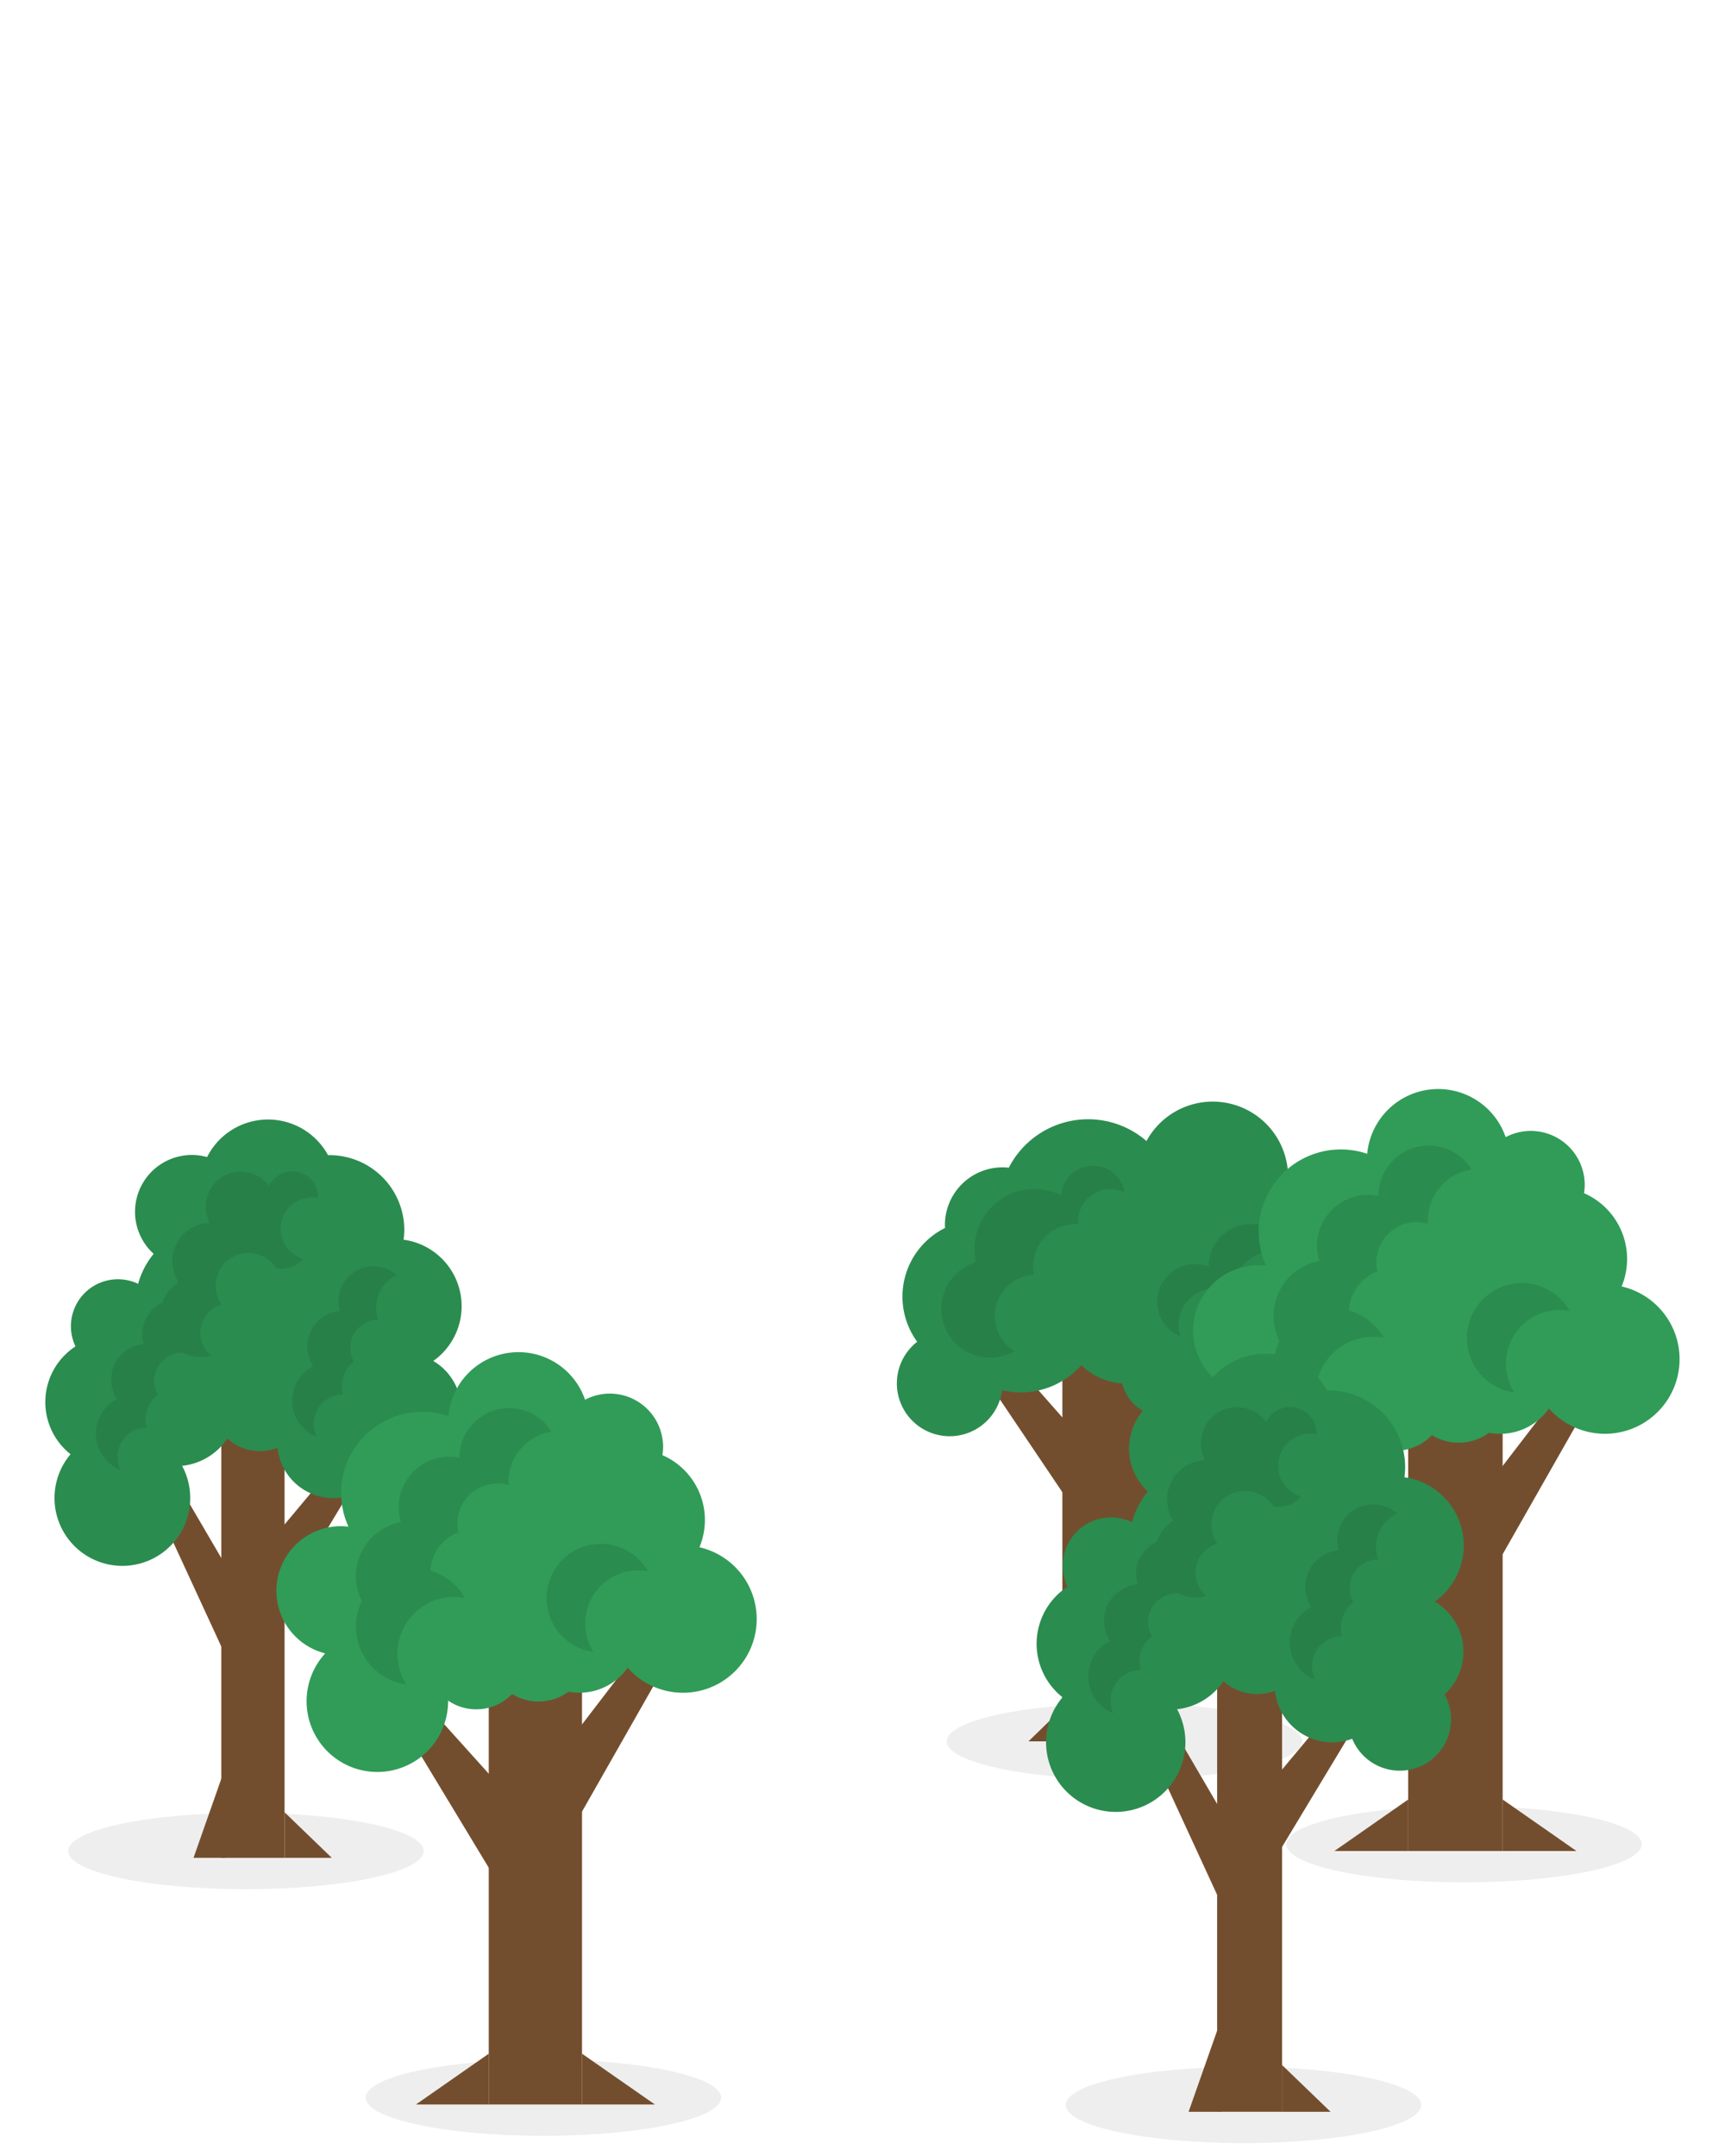 <svg viewBox="0 0 512 640" xmlns="http://www.w3.org/2000/svg"><ellipse cx="73" cy="549.47" opacity=".07" rx="52.76" ry="11.33"/><ellipse cx="161.29" cy="622.69" opacity=".07" rx="52.76" ry="11.33"/><ellipse cx="369.08" cy="624.85" opacity=".07" rx="52.76" ry="11.33"/><ellipse cx="434.54" cy="547.44" opacity=".07" rx="52.76" ry="11.33"/><ellipse cx="333.76" cy="516.91" opacity=".07" rx="52.76" ry="11.33"/><g fill="#734e2e"><path d="m315.32 404.07h24.34v112.84h-24.34z"/><path d="m327.17 434.2-11.48 9.3-26.55-39.43h11.48z"/><path d="m327.72 455.22 11.48 9.3 26.55-39.43h-11.48z"/></g><path d="m394.51 376.86a18.09 18.09 0 0 0 -14.43-17.72 22.37 22.37 0 0 0 -39.79-20.43 26.46 26.46 0 0 0 -40.87 7.92 16 16 0 0 0 -1.84-.11 17.12 17.12 0 0 0 -17.12 17.12c0 .29 0 .58.05.87a22.75 22.75 0 0 0 -8.28 33.79 15.68 15.68 0 1 0 25.2 14.39 24.52 24.52 0 0 0 5.52.65 24.13 24.13 0 0 0 18-8.09 19.34 19.34 0 0 0 12.16 5.43 12.76 12.76 0 0 0 11.57 9.76 14.87 14.87 0 0 0 28.73-1.36 15.44 15.44 0 0 0 1.81.1 16.93 16.93 0 0 0 12.58-28.29 18.06 18.06 0 0 0 6.71-14.03z" fill="#2b8c4f"/><path d="m305.27 516.91h12.27v-11.94z" fill="#734e2e"/><path d="m350.82 516.91h-12.27v-14.06z" fill="#734e2e"/><path d="m295.28 390.71a12.32 12.32 0 0 1 11.65-12.3 12.6 12.6 0 0 1 -.26-2.55 12.47 12.47 0 0 1 12.47-12.47h.83c0-.25 0-.51 0-.76a9.64 9.64 0 0 1 13.83-8.7 9.5 9.5 0 0 0 -18.84.92 17.75 17.75 0 0 0 -25.7 15.88 17.45 17.45 0 0 0 .45 3.92 14.49 14.49 0 1 0 11.39 26.45 12.32 12.32 0 0 1 -5.82-10.39z" fill="#278048"/><path d="m374.39 363.77a12.5 12.5 0 0 0 -15.64 12.23 10.43 10.43 0 0 0 -1.4-.46 11.17 11.17 0 0 0 -7 21.15 10.91 10.91 0 0 1 10.26-14.28 12.49 12.49 0 0 0 5.93 5 12.23 12.23 0 0 1 14.7-15.63 11.47 11.47 0 0 1 2.13.77 12.5 12.5 0 0 0 -8.98-8.78z" fill="#278048"/><path d="m417.96 419.45h28.04v130.01h-28.04z" fill="#734e2e"/><path d="m432.25 453.12 13.23 9.18 27.83-48.93-11.81 1.58z" fill="#734e2e"/><path d="m429.62 462.95-11.23 16.03-26.31-43.52 9.89-3.24z" fill="#734e2e"/><path d="m481.31 381.9a21.31 21.31 0 0 0 -11.16-27.71 15.31 15.31 0 0 0 .21-2.46 16 16 0 0 0 -23.46-14.17 21.17 21.17 0 0 0 -41.1 4.94 24.38 24.38 0 0 0 -30 33.22 18 18 0 0 0 -2.21-.14 19.42 19.42 0 0 0 -4.78 38.25 21.29 21.29 0 1 0 36.92 14.45c0-.09 0-.19 0-.28a14.9 14.9 0 0 0 19.27-2 15.17 15.17 0 0 0 16.94-.68 17.75 17.75 0 0 0 17.81-7.21 22.15 22.15 0 1 0 21.59-36.23z" fill="#309c58"/><path d="m467.92 549.47h-21.91v-15.29z" fill="#734e2e"/><path d="m396.06 549.47h21.9v-15.29z" fill="#734e2e"/><path d="m447 404.82a15.93 15.93 0 0 1 18.9-15.68 16.32 16.32 0 1 0 -16.42 24.23 15.93 15.93 0 0 1 -2.48-8.55z" fill="#2b8c4f"/><path d="m436.78 347.17a14.92 14.92 0 0 0 -27.63 7.83 15.18 15.18 0 0 0 -17.58 19.3 16.64 16.64 0 0 0 -13.57 16.36 16.46 16.46 0 0 0 1.78 7.47 17.48 17.48 0 0 0 13.34 25 17.12 17.12 0 0 1 14.46-26.3 16.51 16.51 0 0 1 3.16.3 17.6 17.6 0 0 0 -10.35-8.13 13.08 13.08 0 0 1 8.45-11.57 11.77 11.77 0 0 1 -.32-2.68 12 12 0 0 1 15.34-11.51c0-.3-.05-.6-.05-.9a15.31 15.31 0 0 1 12.97-15.17z" fill="#2b8c4f"/><path d="m65.69 423.78h18.78v127.71h-18.78z" fill="#734e2e" transform="matrix(-1 0 0 -1 150.15 975.27)"/><path d="m69.22 468.53-2.47 22.54-22.49-48.77 6.98-4.51z" fill="#734e2e"/><path d="m80.81 456.9 3.24 18.69 28.09-46.63-10.77 3.34z" fill="#734e2e"/><path d="m136.88 418.44a16.76 16.76 0 0 0 -8.28-14.44 19.92 19.92 0 0 0 -8.81-36 22.69 22.69 0 0 0 .21-2.88 22.22 22.22 0 0 0 -22.22-22.22h-.42a20.27 20.27 0 0 0 -35.9.57 16.86 16.86 0 0 0 -15.85 28.73 23.85 23.85 0 0 0 -4.61 8.9 13.95 13.95 0 0 0 -18.6 18.58 19.73 19.73 0 0 0 -1.46 32 20.14 20.14 0 1 0 33.11 3.45 18.43 18.43 0 0 0 13.43-8.13 14.42 14.42 0 0 0 14.9 2.78 16.63 16.63 0 0 0 22.33 13.88 14.84 14.84 0 0 0 28.29-6.24 14.68 14.68 0 0 0 -1.59-6.64 16.68 16.68 0 0 0 5.47-12.34z" fill="#2b8c4f"/><path d="m98.48 551.49h-14.01v-13.51z" fill="#734e2e"/><path d="m57.44 551.49h9.5v-27.03z" fill="#734e2e"/><path d="m93.46 425.2a8.79 8.79 0 0 1 5.93-10.91 9.12 9.12 0 0 1 2.41-.35 9.11 9.11 0 0 1 3.26-9.78 8.32 8.32 0 0 1 4.9-12.07 8.08 8.08 0 0 1 2.31-.34c-.07-.2-.14-.39-.2-.59a10.63 10.63 0 0 1 5.66-12.63 10.37 10.37 0 0 0 -16.87 10.65 11.12 11.12 0 0 0 -2.09.39 10.57 10.57 0 0 0 -7.13 13.12 10.79 10.79 0 0 0 1.36 2.84 11.54 11.54 0 0 0 1 21 8.19 8.19 0 0 1 -.54-1.33z" fill="#278048"/><path d="m86.77 347.73a7.67 7.67 0 0 0 -6.89 4.27 10.45 10.45 0 0 0 -17.68 11 11.41 11.41 0 0 0 -9.2 17.6 12.12 12.12 0 0 0 -4.78 6.08 10.37 10.37 0 0 0 -5.58 12.32 10.18 10.18 0 0 0 -2.08.4 10.56 10.56 0 0 0 -5.83 15.92 11.54 11.54 0 0 0 1 21 9.19 9.19 0 0 1 -.52-1.33 8.76 8.76 0 0 1 5.93-10.9 8.67 8.67 0 0 1 2.4-.36 9.09 9.09 0 0 1 3.3-9.73 8.3 8.3 0 0 1 4.89-12.08 8.46 8.46 0 0 1 2.32-.34l-.06-.16a11.88 11.88 0 0 0 8.65 1 8.8 8.8 0 0 1 3.09-15.19 9.75 9.75 0 1 1 16.27-10.74 8.08 8.08 0 0 0 1.31.11 9.16 9.16 0 0 0 6.69-2.89 9.32 9.32 0 0 1 2.66-18.26 9.21 9.21 0 0 1 1.76.18c0-.08 0-.16 0-.23a7.67 7.67 0 0 0 -7.65-7.67z" fill="#278048"/><path d="m361.26 495.76h19.28v131.12h-19.28z" fill="#734e2e" transform="matrix(-1 0 0 -1 741.8 1122.63)"/><path d="m364.89 541.7-2.54 23.14-23.08-50.07 7.17-4.63z" fill="#734e2e"/><path d="m376.79 529.76 3.32 19.19 28.84-47.87-11.05 3.42z" fill="#734e2e"/><path d="m434.36 490.28a17.21 17.21 0 0 0 -8.51-14.84 20.45 20.45 0 0 0 -9-36.92 24 24 0 0 0 .21-3 22.81 22.81 0 0 0 -22.81-22.81c-.15 0-.29 0-.43 0a20.8 20.8 0 0 0 -36.85.59 17.31 17.31 0 0 0 -16.28 29.43 24.41 24.41 0 0 0 -4.69 9.13 14.34 14.34 0 0 0 -19.14 19.14 20.24 20.24 0 0 0 -1.49 32.83 20.68 20.68 0 1 0 34 3.54 18.94 18.94 0 0 0 13.75-8.34 14.84 14.84 0 0 0 15.3 2.86 17.1 17.1 0 0 0 22.93 14.25 15.23 15.23 0 1 0 27.42-13.14 17.16 17.16 0 0 0 5.59-12.72z" fill="#2b8c4f"/><path d="m394.93 626.88h-14.39v-13.87z" fill="#734e2e"/><path d="m352.79 626.88h9.76v-27.76z" fill="#734e2e"/><path d="m389.78 497.21a9 9 0 0 1 6.09-11.21 8.79 8.79 0 0 1 2.46-.37 9.35 9.35 0 0 1 3.36-10 8.75 8.75 0 0 1 -.76-1.77 8.55 8.55 0 0 1 5.78-10.63 8.22 8.22 0 0 1 2.38-.35c-.07-.2-.15-.4-.21-.61a10.92 10.92 0 0 1 5.81-13 10.64 10.64 0 0 0 -17.31 10.94 10.84 10.84 0 0 0 -8.12 16.79 11.85 11.85 0 0 0 1.06 21.56 9.07 9.07 0 0 1 -.54-1.35z" fill="#278048"/><path d="m382.91 417.68a7.86 7.86 0 0 0 -7.08 4.42 10.73 10.73 0 0 0 -18.15 11.34 11.73 11.73 0 0 0 -9.46 18 12.51 12.51 0 0 0 -4.9 6.25 10.63 10.63 0 0 0 -5.72 12.66 10.84 10.84 0 0 0 -8.12 16.76 11.84 11.84 0 0 0 1.06 21.55 8.56 8.56 0 0 1 -.54-1.36 9 9 0 0 1 6.09-11.2 9.15 9.15 0 0 1 2.46-.36 9.37 9.37 0 0 1 3.36-10 8.75 8.75 0 0 1 -.76-1.77 8.52 8.52 0 0 1 8.16-11l-.06-.17a12.34 12.34 0 0 0 5.74 1.41 12.59 12.59 0 0 0 3.15-.41 9 9 0 0 1 3.17-15.6 10 10 0 1 1 16.7-11 10 10 0 0 0 1.35.11 9.43 9.43 0 0 0 6.86-3 9.57 9.57 0 0 1 4.54-18.57c0-.08 0-.15 0-.23a7.87 7.87 0 0 0 -7.85-7.83z" fill="#278048"/><path d="m145.07 496.37h27.68v128.34h-27.68z" fill="#734e2e"/><path d="m159.18 529.6 13.06 9.06 27.47-48.3-11.67 1.57z" fill="#734e2e"/><path d="m156.58 539.31-11.09 15.82-25.96-42.96 9.75-3.19z" fill="#734e2e"/><path d="m207.6 459.3a21 21 0 0 0 -11-27.35 16.39 16.39 0 0 0 .21-2.44 15.8 15.8 0 0 0 -23.16-14 20.89 20.89 0 0 0 -40.57 4.88 24.07 24.07 0 0 0 -29.65 32.79 19.62 19.62 0 0 0 -2.18-.14 19.17 19.17 0 0 0 -4.72 37.76 21 21 0 1 0 36.47 14.28c0-.09 0-.18 0-.27a14.73 14.73 0 0 0 19-1.95 15 15 0 0 0 16.72-.68 17.28 17.28 0 0 0 3.24.31 17.56 17.56 0 0 0 14.34-7.43 21.87 21.87 0 1 0 21.3-35.76z" fill="#309c58"/><path d="m194.38 624.71h-21.63v-15.08z" fill="#734e2e"/><path d="m123.45 624.71h21.62v-15.08z" fill="#734e2e"/><path d="m173.69 481.92a15.76 15.76 0 0 1 15.75-15.75 15.44 15.44 0 0 1 2.91.28 16.11 16.11 0 1 0 -16.2 23.91 15.68 15.68 0 0 1 -2.46-8.44z" fill="#2b8c4f"/><path d="m163.65 425a14.73 14.73 0 0 0 -27.28 7.72 15.68 15.68 0 0 0 -3-.3 15 15 0 0 0 -14.37 19.41 16.38 16.38 0 0 0 -11.6 23.49 17.08 17.08 0 0 0 -1.76 7.55 17.29 17.29 0 0 0 14.95 17.13 16.9 16.9 0 0 1 17.41-25.67 17.34 17.34 0 0 0 -10.26-8.07 12.94 12.94 0 0 1 8.34-11.42 12.07 12.07 0 0 1 -.3-2.64 11.83 11.83 0 0 1 15.13-11.37c0-.3 0-.59 0-.89a15.1 15.1 0 0 1 12.74-14.94z" fill="#2b8c4f"/></svg>